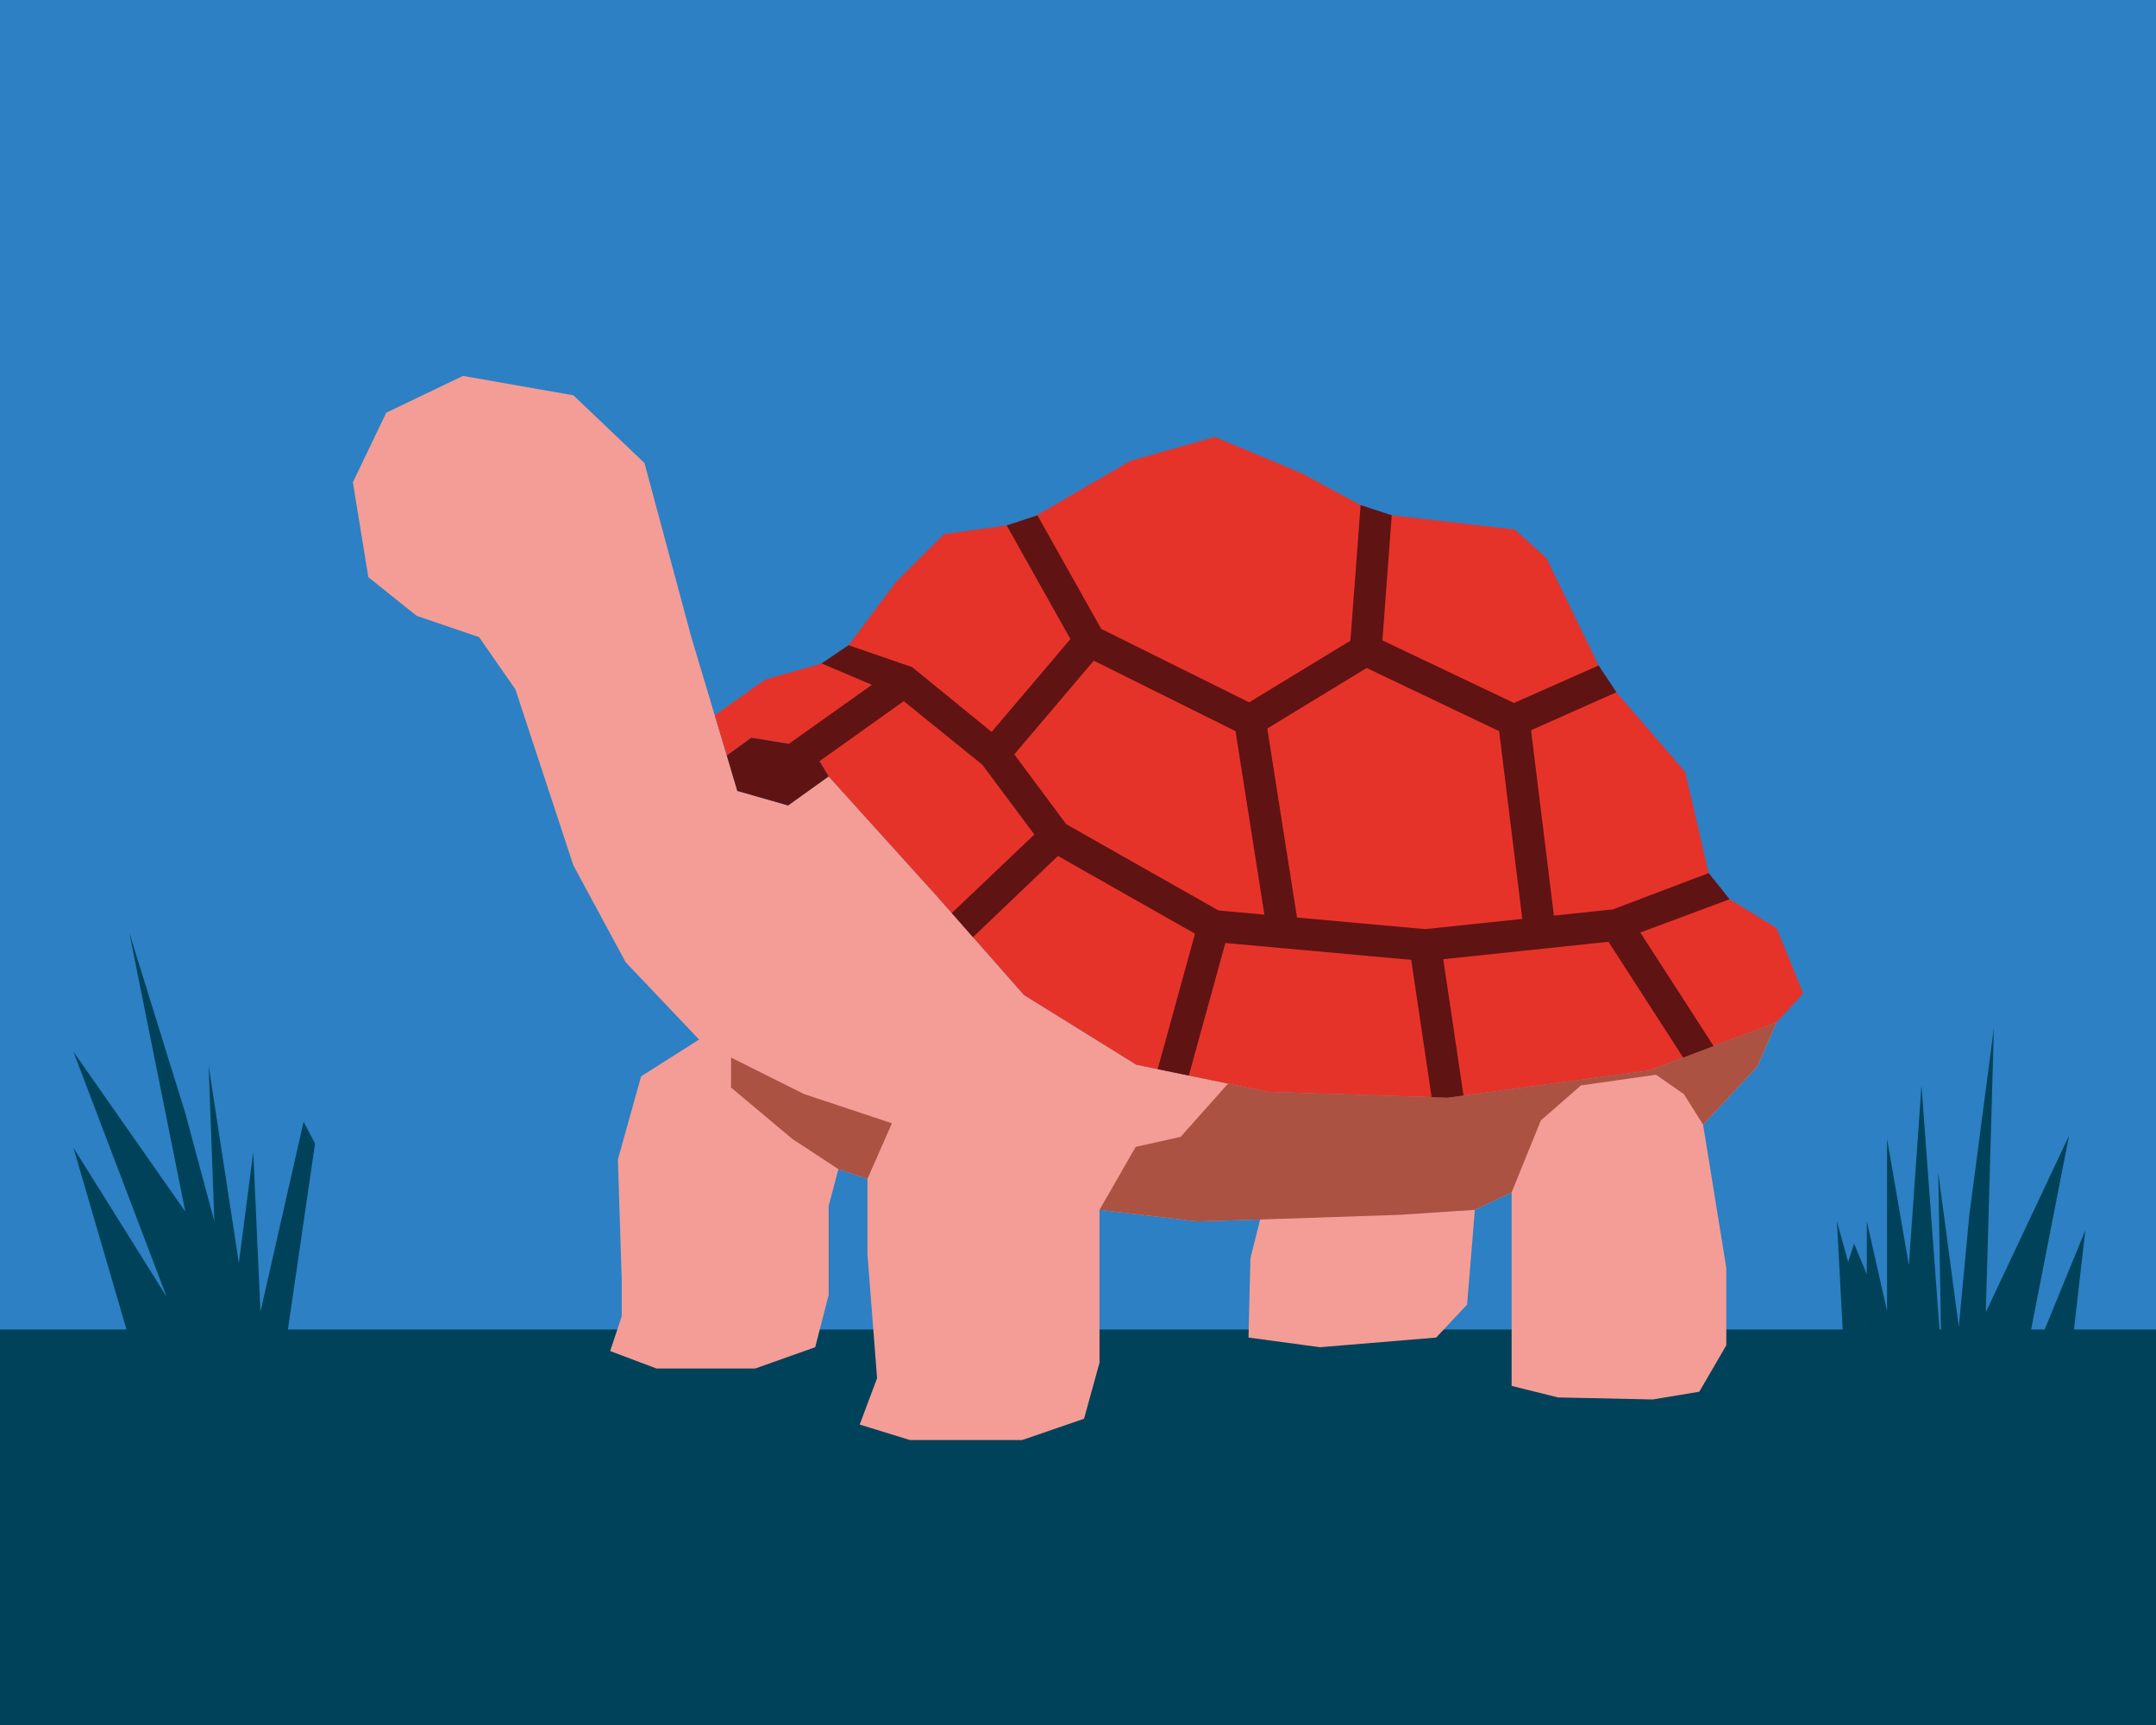 <?xml version="1.0" encoding="UTF-8"?>
<svg id="Capa_1" data-name="Capa 1" xmlns="http://www.w3.org/2000/svg" viewBox="0 0 203.46 162.77">
  <defs>
    <style>
      .cls-1 {
        fill: #f39d96;
      }

      .cls-1, .cls-2, .cls-3, .cls-4, .cls-5, .cls-6 {
        stroke-width: 0px;
      }

      .cls-2 {
        fill: #601313;
      }

      .cls-3 {
        fill: #2c80c3;
      }

      .cls-4 {
        fill: #ab5243;
      }

      .cls-5 {
        fill: #e6332a;
      }

      .cls-6 {
        fill: #004259;
      }
    </style>
  </defs>
  <rect class="cls-3" width="203.46" height="162.77"/>
  <g>
    <rect class="cls-6" x="0" y="125.45" width="203.46" height="37.32"/>
    <polygon class="cls-1" points="78.2 73.26 74.37 76 69.58 74.63 67.45 67.49 65.24 60.12 60.82 43.69 54.11 37.3 43.69 35.47 36.45 38.94 33.3 45.51 34.76 54.46 39.32 58.11 45.21 60.12 48.64 65.05 54.11 81.66 59.04 90.79 65.97 98.09 60.5 101.56 58.31 109.41 58.67 120.73 58.67 124.2 57.58 127.48 61.95 129.13 71.27 129.13 76.93 127.12 78.2 122.19 78.2 113.79 79.12 110.32 81.86 111.24 81.86 118.36 82.77 130.04 81.13 134.42 85.87 135.88 96.46 135.88 102.3 133.87 103.76 128.58 103.76 117.08 103.76 114.16 112.95 115.25 118.92 115.07 118 118.72 117.82 126.21 124.57 127.12 135.53 126.21 138.45 123.1 139.18 114.16 142.65 112.51 142.65 130.77 147.03 131.86 155.97 132.05 160.36 131.32 162.91 126.94 162.91 119.63 160.72 106.12 165.83 100.65 167.66 96.45 155.61 101.01 136.62 103.57 119.65 103.02 107.23 100.46 96.64 93.89 88.43 84.58 78.2 73.26"/>
    <polygon class="cls-5" points="72.18 64.14 67.45 67.49 68.59 71.29 70.9 69.61 76.56 70.53 78.2 73.26 88.43 84.58 96.64 93.89 107.23 100.46 119.65 103.02 136.62 103.57 155.61 101.01 167.66 96.45 170.17 93.74 167.66 87.57 161.59 83.85 159.03 72.83 151.51 64.14 145.94 52.66 142.93 49.96 129.84 48.45 122.92 44.69 114.65 41.23 106.67 43.49 96.59 49.35 89.07 50.41 84.55 54.92 79.14 62.14 72.18 64.14"/>
    <polygon class="cls-4" points="68.99 99.79 68.99 102.62 74.79 107.48 79.12 110.32 81.86 111.24 84.17 105.99 75.87 103.23 68.99 99.79"/>
    <polygon class="cls-4" points="103.76 114.16 107.17 108.22 111.42 107.27 115.89 102.25 119.65 103.02 136.62 103.57 155.61 101.01 167.66 96.45 165.83 100.65 160.72 106.12 158.9 103.23 156.27 101.41 149.19 102.42 145.41 105.72 142.65 112.51 139.18 114.16 132.05 114.63 118.92 115.07 112.95 115.25 103.76 114.16"/>
    <g>
      <polygon class="cls-2" points="134.5 90.69 114.07 88.84 98.59 80.06 92.71 72.17 84.61 65.61 77.53 62.6 80.08 60.88 86.08 62.95 95.01 70.23 100.62 77.77 114.99 85.91 134.48 87.67 152.2 85.81 161.25 82.38 163.22 84.85 152.7 88.77 134.5 90.69"/>
      <polygon class="cls-2" points="118.02 69.7 101.75 61.61 95 49.58 97.9 48.62 103.92 59.34 117.88 66.27 128.79 59.63 142.87 66.33 150.86 62.79 152.54 65.32 142.83 69.64 128.97 63.03 118.02 69.7"/>
      <polygon class="cls-2" points="130.38 61.44 127.38 61.22 128.4 47.66 131.34 48.62 130.38 61.44"/>
      <rect class="cls-2" x="91.34" y="64.3" width="13.96" height="3" transform="translate(-15.46 98.2) rotate(-49.69)"/>
      <rect class="cls-2" x="118.02" y="67.86" width="3" height="20.23" transform="translate(-10.66 19.51) rotate(-8.94)"/>
      <rect class="cls-2" x="142.59" y="67.91" width="3" height="20.21" transform="translate(-8.46 18.21) rotate(-7.03)"/>
      <polygon class="cls-2" points="158.84 99.79 151.29 88.09 153.81 86.47 161.71 98.7 158.84 99.79"/>
      <polygon class="cls-2" points="135.1 103.52 133 89.4 135.97 88.96 138.11 103.37 136.62 103.57 135.1 103.52"/>
      <polygon class="cls-2" points="112.19 101.49 109.25 100.88 113.08 86.98 115.97 87.77 112.19 101.49"/>
      <polygon class="cls-2" points="91.82 88.43 89.82 86.15 98.57 77.83 100.64 80 91.82 88.43"/>
      <polygon class="cls-2" points="77.34 71.82 74.45 70.18 84.48 63.06 86.21 65.5 77.34 71.82"/>
    </g>
    <polygon class="cls-2" points="68.59 71.29 70.9 69.61 76.56 70.53 78.2 73.26 74.37 76 69.58 74.63 68.59 71.29"/>
    <polygon class="cls-6" points="13.09 129.41 11.2 122.92 6.93 108.3 15.73 122.37 6.93 99.24 17.49 114.33 12.21 88.04 17.49 105.05 20.23 115.25 19.69 100.58 22.54 119.17 23.9 108.72 24.58 123.78 28.65 105.85 29.73 107.9 26.88 127.44 13.09 129.41"/>
    <polygon class="cls-6" points="194.29 137.94 195.06 131.23 196.79 116.09 190.5 131.45 195.25 107.17 187.4 123.82 188.16 97.02 185.84 114.68 184.85 125.2 182.91 110.64 183.24 129.44 180.14 119.38 182.02 134.33 174.97 117.35 174.25 119.56 180.36 138.34 194.29 137.94"/>
    <polygon class="cls-6" points="174.25 132.15 173.35 115.25 176.17 125.45 176.17 115.25 178.08 123.7 178.08 107.47 180.14 119.38 181.33 102.44 183.22 128.01 174.25 132.15"/>
  </g>
</svg>